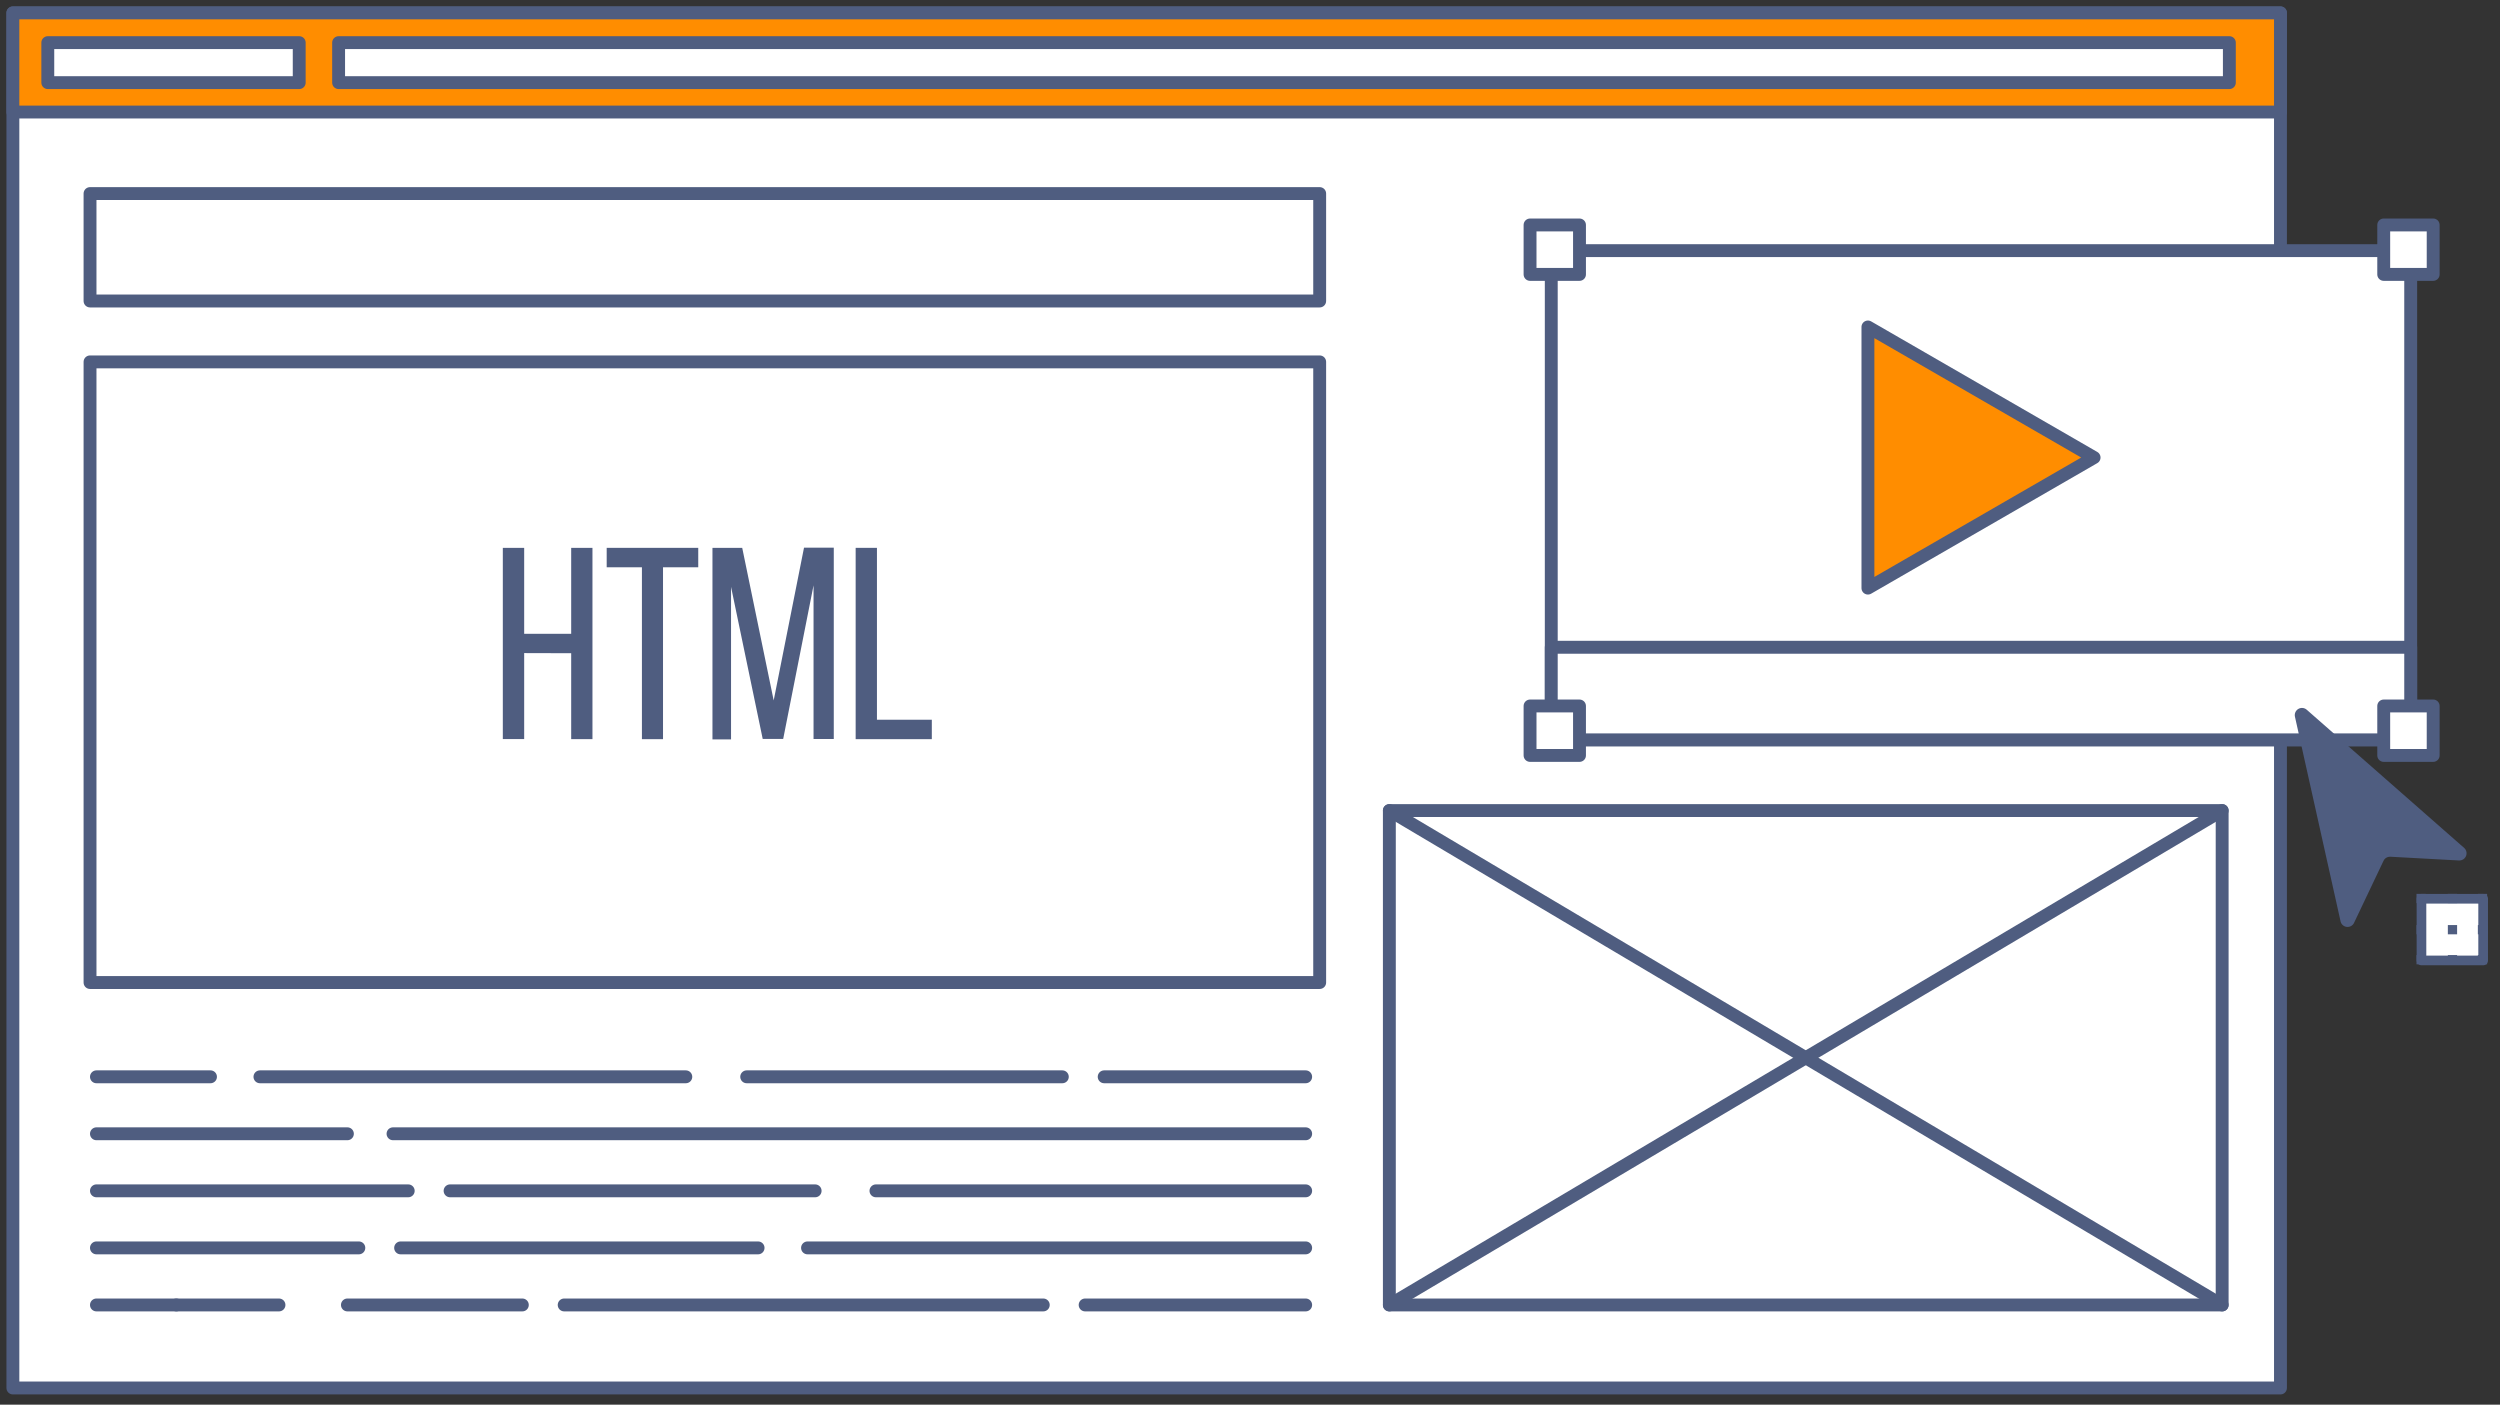 <svg width="194" height="109" viewBox="0 0 194 109" fill="none" xmlns="http://www.w3.org/2000/svg">
<rect x="0" y="0" width="194" height="109" fill="#333333" stroke="none"/>
<path d="M176.964 1H1V107.707H176.964V1Z" fill="white" stroke="#4F5D80" stroke-linecap="round" stroke-linejoin="round"/>
<path d="M102.407 15.021H6.986V23.357H102.407V15.021Z" stroke="#4F5D80" stroke-linecap="round" stroke-linejoin="round"/>
<path d="M102.407 28.082H6.986V76.244H102.407V28.082Z" stroke="#4F5D80" stroke-linecap="round" stroke-linejoin="round"/>
<path d="M172.439 62.9H107.814V101.264H172.439V62.9Z" stroke="#4F5D80" stroke-linecap="round" stroke-linejoin="round"/>
<path d="M107.814 101.264L172.439 62.9" stroke="#4F5D80" stroke-linecap="round" stroke-linejoin="round"/>
<path d="M172.439 101.264L107.814 62.9" stroke="#4F5D80" stroke-linecap="round" stroke-linejoin="round"/>
<path d="M85.684 83.56H101.32" stroke="#4F5D80" stroke-linecap="round" stroke-linejoin="round"/>
<path d="M57.944 83.56H82.436" stroke="#4F5D80" stroke-linecap="round" stroke-linejoin="round"/>
<path d="M20.171 83.56H53.219" stroke="#4F5D80" stroke-linecap="round" stroke-linejoin="round"/>
<path d="M7.484 83.56H16.334" stroke="#4F5D80" stroke-linecap="round" stroke-linejoin="round"/>
<path d="M30.498 87.981H101.32" stroke="#4F5D80" stroke-linecap="round" stroke-linejoin="round"/>
<path d="M7.484 87.981H26.958" stroke="#4F5D80" stroke-linecap="round" stroke-linejoin="round"/>
<path d="M67.974 92.409H101.32" stroke="#4F5D80" stroke-linecap="round" stroke-linejoin="round"/>
<path d="M34.926 92.409H63.254" stroke="#4F5D80" stroke-linecap="round" stroke-linejoin="round"/>
<path d="M7.484 92.409H31.678" stroke="#4F5D80" stroke-linecap="round" stroke-linejoin="round"/>
<path d="M62.664 96.836H101.32" stroke="#4F5D80" stroke-linecap="round" stroke-linejoin="round"/>
<path d="M31.088 96.836H58.827" stroke="#4F5D80" stroke-linecap="round" stroke-linejoin="round"/>
<path d="M7.484 96.836H27.846" stroke="#4F5D80" stroke-linecap="round" stroke-linejoin="round"/>
<path d="M84.206 101.264H101.32" stroke="#4F5D80" stroke-linecap="round" stroke-linejoin="round"/>
<path d="M43.78 101.264H80.958" stroke="#4F5D80" stroke-linecap="round" stroke-linejoin="round"/>
<path d="M26.959 101.264H40.533" stroke="#4F5D80" stroke-linecap="round" stroke-linejoin="round"/>
<path d="M13.682 101.264H21.649" stroke="#4F5D80" stroke-linecap="round" stroke-linejoin="round"/>
<path d="M7.484 101.264H13.682" stroke="#4F5D80" stroke-linecap="round" stroke-linejoin="round"/>
<path d="M176.964 1H1V8.695H176.964V1Z" fill="#FF8D00" stroke="#4F5D80" stroke-linecap="round" stroke-linejoin="round"/>
<path d="M172.998 3.309H26.276V6.412H172.998V3.309Z" fill="white" stroke="#4F5D80" stroke-linecap="round" stroke-linejoin="round"/>
<path d="M23.219 3.309H3.709V6.412H23.219V3.309Z" fill="white" stroke="#4F5D80" stroke-linecap="round" stroke-linejoin="round"/>
<path d="M187.07 19.448H120.378V57.411H187.07V19.448Z" fill="white" stroke="#4F5D80" stroke-linecap="round" stroke-linejoin="round"/>
<path d="M187.07 50.228H120.378V57.411H187.07V50.228Z" fill="white" stroke="#4F5D80" stroke-linecap="round" stroke-linejoin="round"/>
<path d="M162.501 35.505L144.951 25.373V45.637L162.501 35.505Z" fill="#FF8D00" stroke="#4F5D80" stroke-linecap="round" stroke-linejoin="round"/>
<path d="M122.569 17.457H118.732V21.294H122.569V17.457Z" fill="white" stroke="#4F5D80" stroke-linecap="round" stroke-linejoin="round"/>
<path d="M188.814 17.457H184.977V21.294H188.814V17.457Z" fill="white" stroke="#4F5D80" stroke-linecap="round" stroke-linejoin="round"/>
<path d="M122.569 54.784H118.732V58.621H122.569V54.784Z" fill="white" stroke="#4F5D80" stroke-linecap="round" stroke-linejoin="round"/>
<path d="M188.814 54.784H184.977V58.621H188.814V54.784Z" fill="white" stroke="#4F5D80" stroke-linecap="round" stroke-linejoin="round"/>
<path d="M40.676 50.68V57.349H39.019V42.513H40.676V49.182H44.324V42.513H45.975V57.359H44.324V50.69L40.676 50.68Z" fill="#4F5D80"/>
<path d="M49.813 57.359V44.021H47.079V42.513H54.184V44.021H51.45V57.359H49.813Z" fill="#4F5D80"/>
<path d="M60.776 57.34H59.186L56.729 45.54V57.375H55.287V42.513H57.596L60.038 54.354L62.392 42.498H64.701V57.345H63.131V45.422L60.776 57.34Z" fill="#4F5D80"/>
<path d="M66.399 57.359V42.513H68.051V55.851H72.309V57.359H66.399Z" fill="#4F5D80"/>
<path d="M178.092 55.636L181.637 71.539C181.67 71.644 181.733 71.737 181.819 71.806C181.904 71.875 182.008 71.918 182.118 71.928C182.227 71.939 182.338 71.916 182.435 71.865C182.532 71.813 182.611 71.733 182.663 71.636L184.961 66.799C185.007 66.701 185.079 66.619 185.17 66.563C185.262 66.506 185.367 66.478 185.474 66.481L190.82 66.773C190.933 66.778 191.046 66.749 191.142 66.689C191.238 66.629 191.314 66.541 191.359 66.437C191.404 66.333 191.416 66.217 191.394 66.106C191.372 65.995 191.317 65.893 191.236 65.814L179.016 55.087C178.927 55.004 178.814 54.952 178.694 54.939C178.573 54.926 178.452 54.952 178.348 55.014C178.243 55.076 178.162 55.17 178.116 55.282C178.07 55.394 178.062 55.518 178.092 55.636Z" fill="#4F5D80"/>
<path d="M192.692 69.744H187.906V74.531H192.692V69.744Z" fill="white" stroke="#4F5D80" stroke-width="0.75" stroke-linecap="round" stroke-linejoin="round"/>
<path d="M188.24 69.364H187.521V70.082H188.24V69.364Z" fill="#4F5D80"/>
<path d="M190.671 69.364H189.953V70.082H190.671V69.364Z" fill="#4F5D80"/>
<path d="M193 69.364H192.282V70.082H193V69.364Z" fill="#4F5D80"/>
<path d="M188.24 71.785H187.521V72.503H188.24V71.785Z" fill="#4F5D80"/>
<path d="M190.671 71.785H189.953V72.503H190.671V71.785Z" fill="#4F5D80"/>
<path d="M193 71.785H192.282V72.503H193V71.785Z" fill="#4F5D80"/>
<path d="M188.24 74.114H187.521V74.832H188.24V74.114Z" fill="#4F5D80"/>
<path d="M190.671 74.114H189.953V74.832H190.671V74.114Z" fill="#4F5D80"/>
<path d="M193 74.114H192.282V74.832H193V74.114Z" fill="#4F5D80"/>
</svg>
